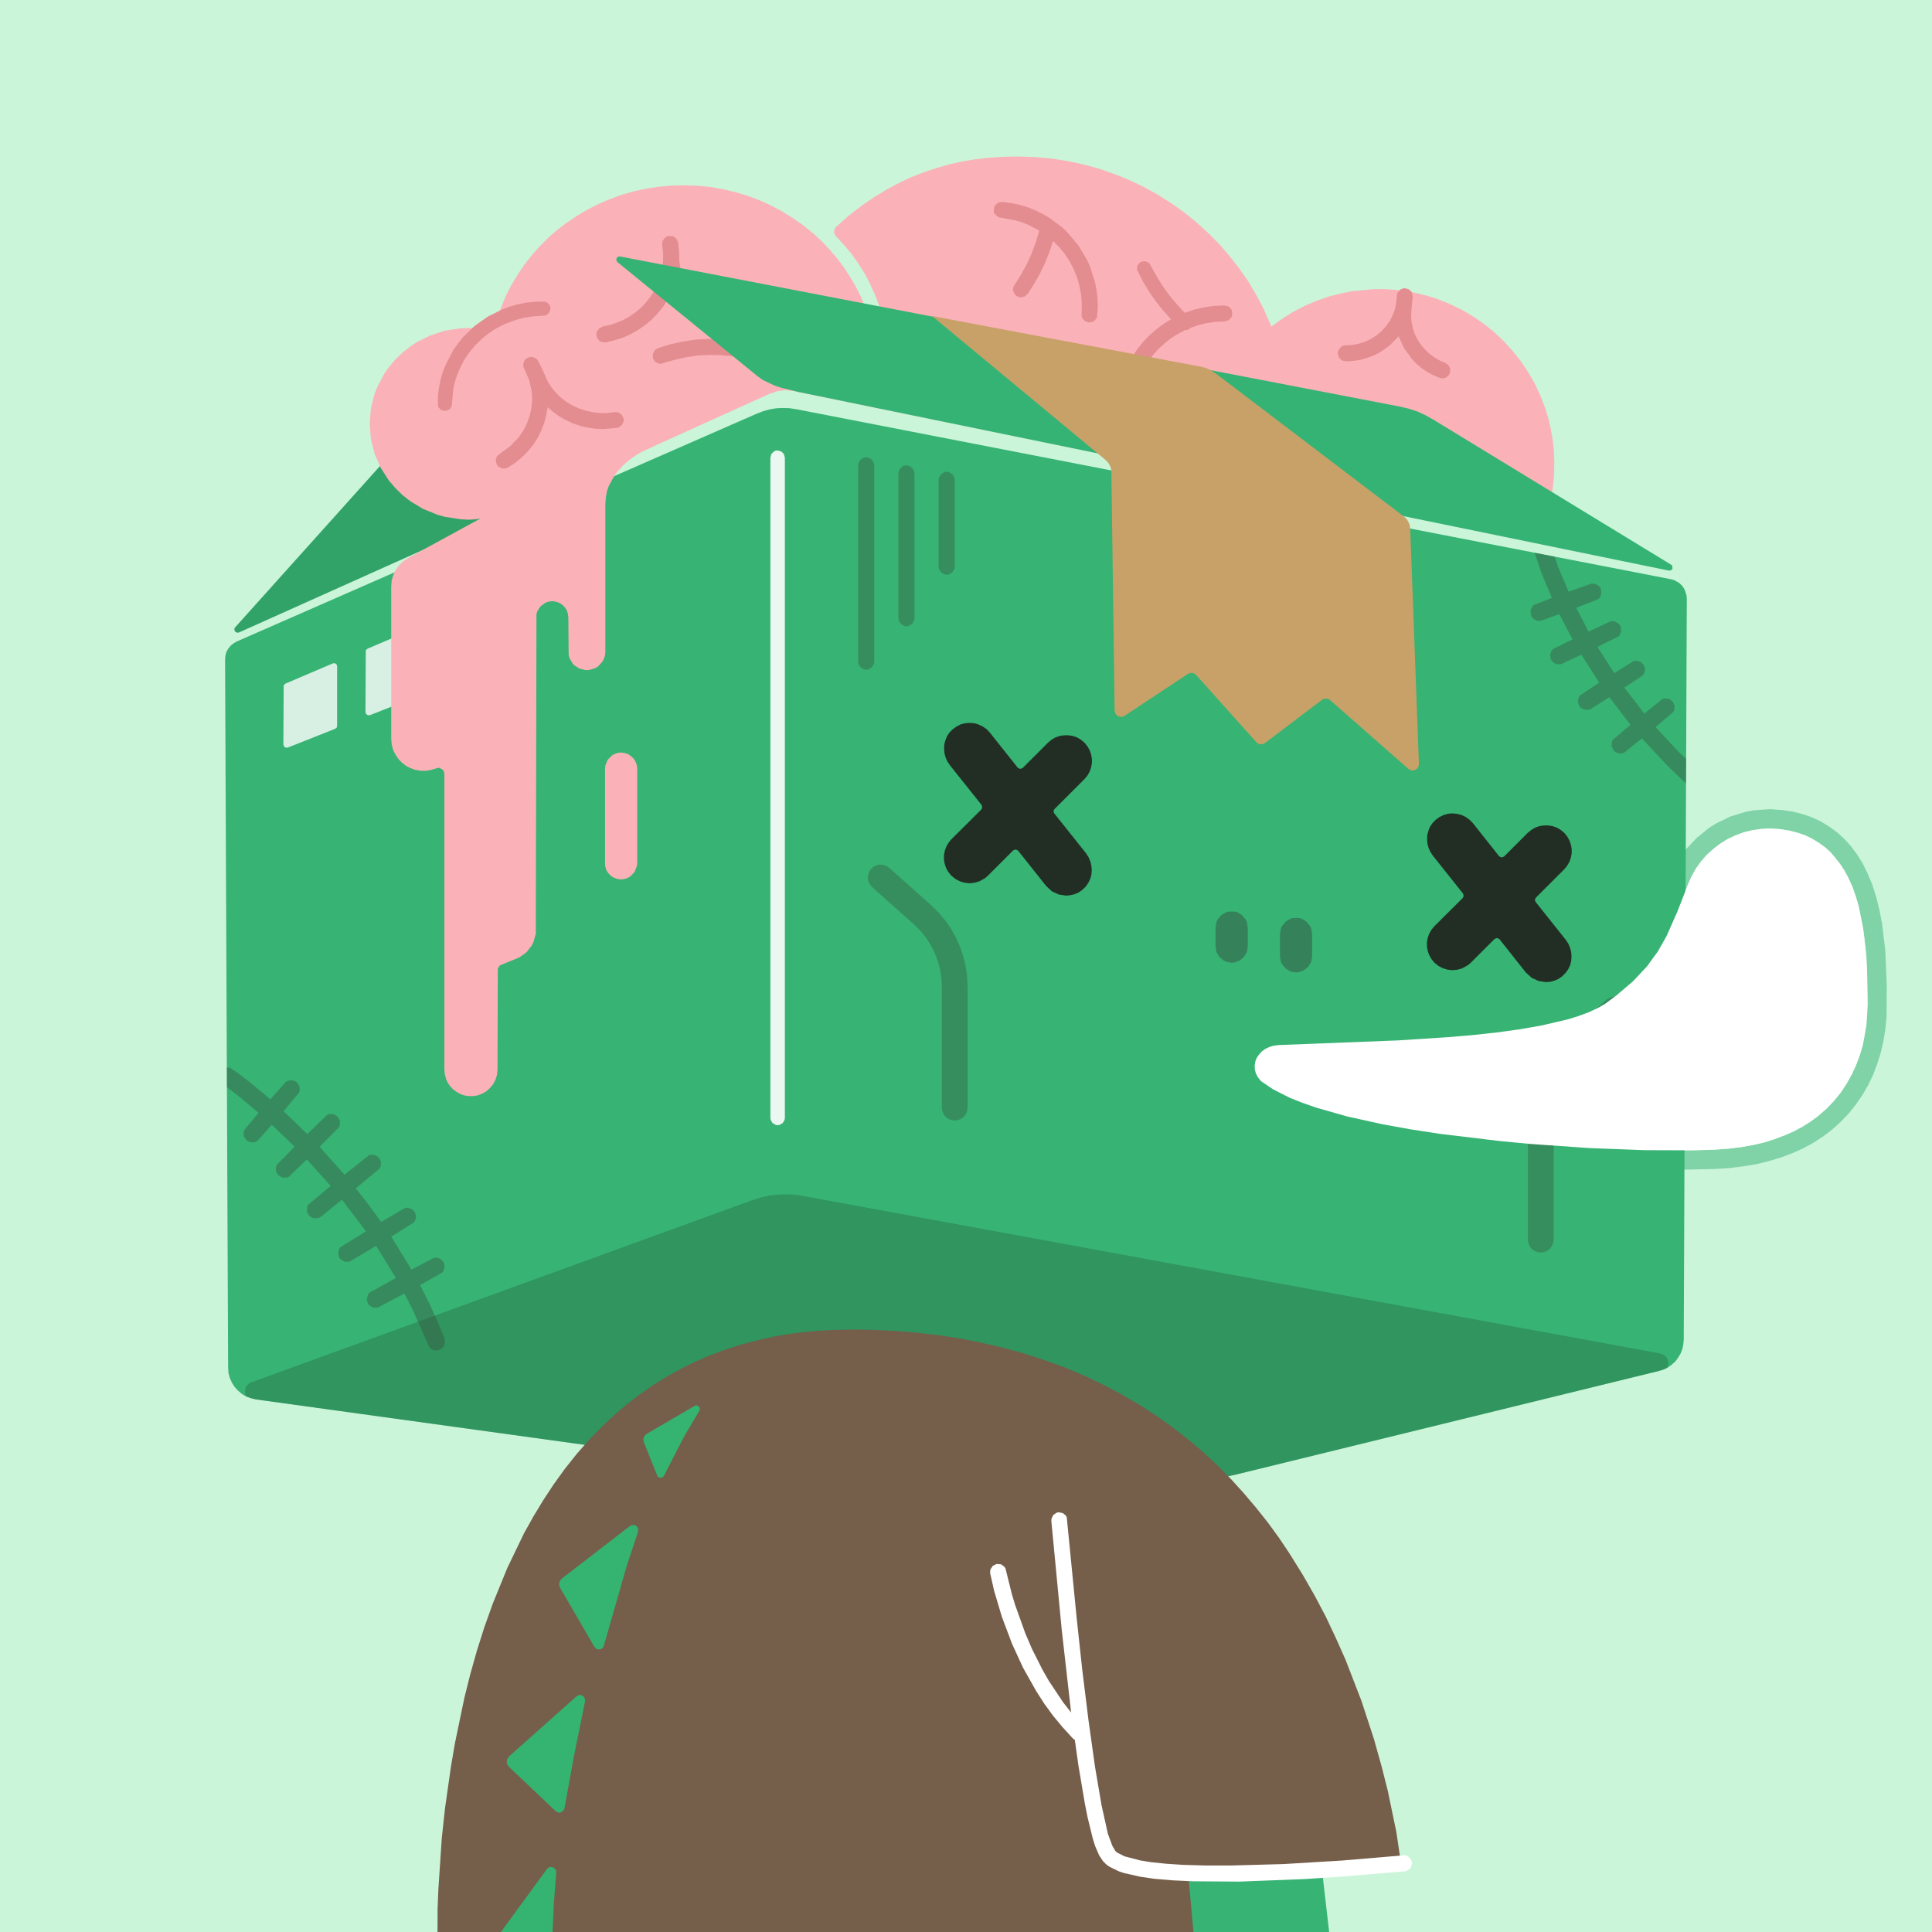 <!--version="1.0" standalone="no"--><!DOCTYPE html PUBLIC "-//W3C//DTD SVG 1.1//EN" "http://www.w3.org/Graphics/SVG/1.1/DTD/svg11.dtd"><svg height="1200" node-id="1" sillyvg="true" template-height="1200" template-width="1200" version="1.1" viewBox="0 0 1200 1200" width="1200" xmlns="http://www.w3.org/2000/svg" preserveAspectRatio="xMidYMid meet" zoomAndPan="magnify" contentScriptType="application/ecmascript" contentStyleType="text/css"><defs node-id="60"><clipPath id="SVGID_2_" node-id="8"><path d="M0 0h1200v1200H0z" fill="#000000" fill-rule="nonzero" node-id="63" stroke="none" target-height="1200" target-width="1200" target-x="0" target-y="0"/></clipPath><clipPath id="SVGID_4_" node-id="26"><path d="m768 915.8 262.5-64.3 2.9-.9 2.7-1.3 2.3-1.7 2.2-2 1.7-2.3 1.5-2.5 1.1-2.7.6-2.9.3-3 1.9-460.6-.2-1.9-1.1-3.4-1.4-2.3-2-1.9-3.2-1.8-1.8-.5-543.8-105.7-4.1-.6-4.1-.1-4 .2-4.1.7-3.9 1.1-3.9 1.5-323.2 141.6-2 1.2-1.8 1.5-1.4 1.8-1.1 2-.6 2.2-.2 2.4 1.9 439.8.2 3.3.8 3.1 1.3 2.9 1.6 2.6 2.1 2.3 2.4 2.1 2.6 1.6 3 1.1 3.2.8 209.2 28.9 361.7 26 38.2-8.3z" fill="#000000" fill-rule="nonzero" node-id="67" stroke="none" target-height="670.7" target-width="907.9" target-x="139.8" target-y="253.4"/></clipPath></defs><path d="M0 0h1200v1200H0z" fill="#cbf5d9" fill-rule="nonzero" node-id="71" target-height="1200" target-width="1200" target-x="0" target-y="0"/><g node-id="212"><g node-id="213"><g clip-path="url(#SVGID_2_)" group-id="1,2" id="head_5_" node-id="10"><path d="m148.3 392.9-1 .1-1.4-.8-.4-1.6.5-.9 112.6-125.4 2.9-2.3 3.5-1 3.7.3 102.6 27.9 1.3 1 .1 1.6-.4.6-224 100.5z" fill="#31a369" fill-rule="nonzero" group-id="1,2" node-id="76" stroke="none" target-height="132" target-width="227.2" target-x="145.5" target-y="261"/><path d="m953.5 336.8 2.7-4.7 2.9-7.1 2.3-7.4 1.9-7.6 1.3-7.7.7-7.9.1-8.2-.3-6.9-.8-6.8-1.2-6.6-1.5-6.5-2-6.3-3-7.8-3.5-7.4-4.1-7-4.6-6.8-5.1-6.4-5.4-5.9-5.9-5.6-6.4-5.1-6.7-4.6-7-4.1-7.4-3.6-7.7-3.1-6.3-2-6.5-1.6-6.6-1.3-6.8-.8-6.9-.4H853l-12.8 1.2-6.1 1.2-8.2 2-7.8 2.7-7.6 3.2-7.3 3.8-6.9 4.3-6.6 4.8-4.9-11.1-4.6-8.7-5-8.4-5.6-8-6-7.7-6.4-7.4-6.9-6.9-7.3-6.6-7.6-6.2-8-5.6-8.3-5.3-8.7-4.8-9-4.3-9.2-3.7-9.5-3.3-9.9-2.7-9.9-2.1-10.2-1.6-10.4-.9-10.7-.3-9.1.2-8.8.6-8.5 1-8.2 1.4-7.9 1.8-7.9 2.3-7.7 2.6-7.5 2.9-7.2 3.4-7 3.7-8.5 5.1-8.3 5.7-8 6.2-7.7 6.8-.9 1.4-.4 1.5.3 1.5.9 1.4 5 5.4 4.7 5.6 4.2 5.9 3.9 6.2 3.4 6.5 3 6.6 2.6 6.9 2.1 7.1 1.7 7.1 1.2 7.4.8 7.4.1 9.8-6.9-.5-.6-8.5-1-7.4-1.5-7.1-1.9-7-2.4-6.8-2.7-6.6-3.2-6.4-3.6-6.2-3.9-6-4.3-5.7-4.6-5.4-4.9-5.2-5.7-5.2-6-4.8-6.3-4.4-6.6-4.1-6.9-3.7-7.1-3.2-7.4-2.8-7.7-2.3-7.7-1.8-8-1.4-8.2-.8-8.5-.2-8.1.2-8 .8-7.7 1.2-7.6 1.7-7.5 2.2-7.2 2.7-6.9 3-6.7 3.4-6.5 3.9-6.2 4.2-5.9 4.5-5.6 4.9-5.3 5.3-4.9 5.5-4.5 5.8-4.2 6.2-3.8 6.3-3.4 6.6-2.9 6.9-2.5 7-2.3 8.2-4-.9-7.8-.9-8.8.1-9.7 1.5-9.2 3-8.4 4.2-3.9 2.6-4.9 3.9-4.4 4.2-4 4.8-2.7 3.8-4.3 8.1-1.8 4.4-2.3 9.1-.8 9.7.8 9.7 2.3 9.1 3.8 8.6 5 7.8 4 4.7 4.4 4.3 4.9 3.9 8 4.8 8.9 3.6 4.6 1.3 9.7 1.5 5.1.3 4.5-.3 8.9-1.4 6.4-1.8 6.1-2.1 11.1-4.7 149-67.5 5.6-2 5-.7 5.9.7 459.9 93.8z" fill="#fab2b8" fill-rule="nonzero" group-id="1,2" node-id="78" stroke="none" target-height="239.6" target-width="735.8" target-x="229.6" target-y="97.2"/><path d="m276.3 255.3-2.3-.6-1.6-1.6-.4-1v-6.5l.7-5.1 1-5 1.4-4.8 1.9-4.6 4.6-8.8 2.9-4 3.1-3.9 7.1-6.9 8.2-5.8 9-4.5 4.8-1.8 4.9-1.4 5.1-1 5.3-.6 6.7-.1 1.9 1.2 1.2 1.9.1 1.3-.6 2.2-1.6 1.7-1 .4-7.5.5-5.9.9-5.8 1.6-5.5 2.1-5.1 2.5-4.9 3.1-4.5 3.6-4.1 3.9-3.7 4.4-3.2 4.7-2.6 5-2.2 5.3-1.3 4.1-.9 4.2-.9 10.1-.4 1.1-1.6 1.6-2.3.6z" fill="#e38d91" fill-rule="nonzero" group-id="1,2,4" node-id="82" stroke="none" target-height="68" target-width="69.9" target-x="272" target-y="187.3"/><path d="m760.4 189.7-6.4.3-6.2.9-6.1 1.4-5.8 2-5-5.4-4.7-5.6-4.2-5.9-3.8-6.2-4.2-7.5-.8-.8-2.2-.7-2.3.4-1 .7-1.3 1.9-.2 2.3 3.8 7.6 3.8 6.2 4.1 5.9 4.6 5.7 4.8 5.4-4.8 3-4.5 3.4-4.1 3.6-3.9 4.1-3.5 4.3-3.1 4.7-2.6 4.8-2.3 5.2-1.8 5.3-1.3 5.5-.8 5.7-.3 5.9.2 1.4 1.3 2.2 2.1 1.2 1.4.2 2.5-.6 1.8-1.8.7-2.6.3-5.3.8-5.1 1.2-5 1.7-4.7 2.2-4.6 2.6-4.3 2.9-4.1 3.4-3.8 3.7-3.4 3.9-3.2 4.3-2.7 4.6-2.5 1.5-.1 1.1-.5 1.1-.9 4.9-1.7 5.1-1.2 5.3-.8 5.6-.2 2.5-.7 1.8-1.8.5-1.2v-2.7l-.5-1.2-1.8-1.8-2.6-.6z" fill="#e38d91" fill-rule="nonzero" group-id="1,2,4" node-id="84" stroke="none" target-height="96.6" target-width="71" target-x="694.3" target-y="162.2"/><path d="m459.4 202.8-5.1-1.2-4.8-1.6-4.5-2.2-4.2-2.6-3.8-3-3.5-3.4-3.1-3.7-2.6-4-2.2-4.3-1.7-4.6-1.2-4.7-.8-5.8-.1-5.6-.6-5.5-1.1-2.4-2.1-1.5-2.6-.2-1.3.4-1.1.7-1.5 2.1-.2 2.6.5 4.3.1 4.2-.3 4.2-.7 4.2-1.2 4.1-1.6 3.9-2 3.8-2.4 3.7-2.8 3.5-3 3.1-3.3 2.8-3.6 2.5-3.9 2.1-4 1.7-4.2 1.4-4.4 1-2.3 1.1-1.5 2.1-.3 1.2.1 1.4.6 1.7 1.1 1.3 1.5.8 2.6.3 5.3-1.3 5.1-1.6 4.9-2.2 4.7-2.6 4.3-3 4.1-3.4 3.7-3.8 3.4-4.2 2.8-4.3 2.3-4.4 2.8 5.1 3.2 4.8 3.8 4.4 4.2 3.9 4.6 3.6 5 3 8.2 3.6 4.4 1.4 4.5 1 2.6-.3 1.5-.8 1.1-1.3.6-1.7.1-1.4-.3-1.2-1.5-2.1-2.3-1.1z" fill="#e38d91" fill-rule="nonzero" group-id="1,2,4" node-id="86" stroke="none" target-height="66.2" target-width="93.1" target-x="370.4" target-y="146.5"/><path d="m387.4 260-1.2-2.4-2-1.4-1.3-.3-6 .6h-4.5l-4.4-.5-4.4-1-4.2-1.4-3.9-1.8-3.8-2.3-3.4-2.6-3.1-3.1-2.8-3.4-2.3-3.7-3.8-8.5-2.1-4.1-.8-1.1-2.2-1.2h-2.5l-2.4 1.3-.7 1-.7 2.5.2 1.2 3.6 8.4 1.6 7.3.2 4.9-.4 4.9-1.1 4.9-1.7 4.7-2.2 4.4-2.9 4.3-5.3 5.5-7.6 5.6-.8 1-.6 2.4.7 2.6.8 1 2.2 1.3h2.5l1.3-.5 4.6-3 4.1-3.4 3.7-3.7 3.3-4 2.8-4.3 2.3-4.6 1.8-4.7 1.3-4.9.9-4.9 3.5 3 3.8 2.7 4.1 2.3 4.3 2 4.4 1.5 4.6 1.1 4.7.7 4.9.2 8.8-.7 1.3-.5 1.9-1.6.9-2.3V260z" fill="#e38d91" fill-rule="nonzero" group-id="1,2,4" node-id="88" stroke="none" target-height="69.2" target-width="79.5" target-x="307.9" target-y="221.8"/><path d="m897.6 225.3-3.6-1.5-3.3-2-3-2.2-2.7-2.6-2.4-2.8-2-3.1-1.7-3.3-1.2-3.4-.8-3.6-.4-3.6.1-3.7.9-9.5-.6-2.5-1.8-1.8-2.6-.7-1.3.2-1.2.5-1.8 1.8-.5 1.1-.5 5.6-.8 3.9-1.4 3.7-1.8 3.6-2.3 3.2-2.6 2.9-3.1 2.6-3.3 2.2-3.7 1.8-3.9 1.3-4.1.8-5.7.4-1.1.5-1.8 1.8-.5 1.2-.2 1.4.7 2.5 1.8 1.8 2.5.7 4.4-.3 4.2-.6 4.1-1.1 3.9-1.4 3.8-1.8 3.4-2.2 3.3-2.4 5.7-5.8 3.4 7.4 4.8 6.6 2.8 3 3.2 2.7 3.5 2.4 3.7 2 4.1 1.7 1.7.3 1.5-.2 1.3-.7 1.1-1 .8-1.4.2-2.6-1.1-2.3-2.1-1.5z" fill="#e38d91" fill-rule="nonzero" group-id="1,2,4" node-id="90" stroke="none" target-height="56" target-width="69.9" target-x="830.9" target-y="179"/><path d="m622.6 125.4-2.6.4-1.9 1.7-.6 1.1-.3 2.7.4 1.2 1.7 1.9 1.1.6 9.8 1.8 4.1 1.1 3.9 1.5 7.3 3.8-2.1 7.1-2.6 7-3 6.7-3.6 6.5-4.8 7.6-.2 2.5 1.1 2.3 1 .9 1.4.7 1.5.2 2.2-.5 1.9-1.6 4-6.2 3.6-6.4 3.2-6.6 2.7-6.8 2.3-6.9 3.9 3.9 3.4 4.2 3 4.6 2.5 4.9 2.1 5.1 1.5 5.4 1 5.5.4 5.7-.1 7.3.3 1.2 1.7 1.9 2.4.9 2.9-.5 1.7-1.7.6-1 .5-6.7-.2-5.2-.6-5.1-1-5-3.1-9.7-2.1-4.5-5.2-8.6-6.4-7.6-3.6-3.5-8-6-4.4-2.5-4.6-2.2-4.7-1.9-4.9-1.4-5.2-1.1-5.3-.7z" fill="#e38d91" fill-rule="nonzero" group-id="1,2,4" node-id="92" stroke="none" target-height="74.9" target-width="64.7" target-x="617.2" target-y="125.4"/><path d="m410.3 226-1.5-.2-1.3-.7-1.1-1-.8-1.4-.2-2.6 1.1-2.3.9-.8 1.2-.7 7.5-2.4 7.6-1.7 7.7-1.2 8-.5 7.9.1 8.1.6 8.3 1.4 8.5 1.9 2.3 1.3 1.3 2.2.1 1.3-.7 2.6-1.8 1.8-2.4.6-9.1-1.9-7.6-1.2-7.3-.6-7.2-.1-7.2.4-7 1.1-6.9 1.6-8.4 2.4z" fill="#e38d91" fill-rule="nonzero" group-id="1,2,4" node-id="94" stroke="none" target-height="15.5" target-width="70.5" target-x="405.4" target-y="210.5"/><path d="m1036.5 354.4 1-.1.8-.4.5-.7-.1-1.8-.8-.7-147.7-90.1-4.8-2.7-5-2.3-5.2-1.7-5.4-1.3-484.7-93.3h-1l-1.2 1.1v1.7l.6.7 87.3 71.1 3 2.1 6.9 3.3 4.4 1.5 10.6 2.6 540.8 111z" fill="#35b374" fill-rule="nonzero" group-id="1,2" node-id="97" stroke="none" target-height="195.1" target-width="655.9" target-x="382.9" target-y="159.3"/><path d="m1099.3 514.6 6.3.4 5.7.9 5.1 1.3 4.7 1.6 4.5 2.2 4.1 2.5 3.8 2.7 3.4 3.1 3.1 3.5 5.4 7.6 2.3 4.2 2.7 5.8 2.2 6.2 1.9 6.5 2.7 13.4 1 6.9 1 10.4.5 10.2.3 19.5-.2 6.4-1.5 12.8-1.3 6.4-1.8 6.2-2.3 6.1-2.7 5.9-3.2 5.7-3.6 5.5-4.2 5.2-4.7 4.9-5.4 4.7-4.5 3.3-4.9 3.1-5.4 2.9-5.9 2.6-6.4 2.4-6.3 2-6.9 1.6-7.4 1.3-8.1 1-8.8.6-24.2.5-32.4-.6-36.2-1.9-18.8-1.4-38.3-3.8-18.7-2.4-18.5-2.8-17.4-3.2-11.5-2.3-20.5-5.1-9.9-2.9-8.7-3-7.7-3.1-10.7-5.3-7.8-5.3-2-2.5-1.2-2.4-.6-2.5-.1-2.4.4-2.4.9-2.3 1.4-2 1.7-1.9 2.2-1.6 2.5-1.2 2.7-.8 3.2-.4 74.3-2.9 30.7-2 15.4-1.3 14.8-1.6 14.5-2 13.2-2.3 16.4-3.8 6.8-2.1 6.7-2.5 5.5-2.6 4.5-2.7 12.3-9.4 9.5-9.1 7.6-9.1 6.1-9.5 6-12.2 9.9-24.9 2.3-5 2.7-4.8 3.1-4.3 3.6-4.1 4-3.6 4.3-3.3 4.5-2.8 4.9-2.3 5.1-1.9 5.2-1.3 5.5-.8 5.6-.3m.2-12-10.2.7-4.9.9-9.5 2.9-8.9 4.3-4.3 2.7-7.8 6.3-6.8 7.2-5.5 8.2-4.3 9-8.1 20.8-2.9 6.6-3.2 6.3-3.6 6-4.1 5.9-6.6 7.6-8.2 7.6-10.4 7.9-3 1.9-4.9 2.2-5.7 2.2-8.1 2.4-9.1 2.1-12.2 2.3-13.3 2-17 2-25.6 2.2-25.7 1.5-71.9 2.8-3.7.4-3.5.8-3.3 1.2-3.1 1.6-2.9 1.9-2.6 2.3-2.2 2.5-1.9 2.8-1.5 3.1-1.1 3.4-.5 3.4-.1 3.3.5 3.4.9 3.3 1.4 3.2 1.9 3 3.6 4.1 4.5 3.3 5.4 3.4 6.6 3.3 7.7 3.5 9.1 3.4 10.5 3.4 11.5 3.2 13.1 3.2 14.8 3 16.7 3 18.7 2.9 35.6 4.2 37.4 3.3L986 725l36.9 1.4 17.5.2 24.6-.5 9.3-.6 8.8-1.1 8.2-1.4 7.7-1.9 7.3-2.2 6.9-2.6 6.9-3.1 6.4-3.5 6-3.9 5.6-4.3 5.2-4.7 4.9-5.1 4.4-5.5 4-5.8 3.6-6.1 3.1-6.4 2.6-6.9 2.2-6.9 1.7-7.2 1.2-7.4.8-7.9.1-20.1-.9-21-2-16.8-1.6-8.3-2-8.1-2.5-7.9-2.9-6.9-3.1-6.3-3.5-5.6-3.8-5.1-4.1-4.5-4.4-4-4.9-3.6-5.1-3.1-5.5-2.6-5.8-2-6.3-1.6-6.7-1-7.3-.5z" fill="#37b374" fill-opacity="0.5" fill-rule="nonzero" group-id="1,2,5" node-id="101" stroke="none" target-height="224" target-width="404.6" target-x="767.3" target-y="502.6"/><g clip-path="url(#SVGID_4_)" group-id="1,2,6,10" node-id="106"><path d="m768 915.8 262.5-64.3 2.9-.9 2.7-1.3 2.3-1.7 2.2-2 1.7-2.3 1.5-2.5 1.1-2.7.6-2.9.3-3 1.9-460.6-.2-1.9-1.1-3.4-1.4-2.3-2-1.9-3.2-1.8-1.8-.5-543.8-105.7-4.1-.6-4.1-.1-4 .2-4.1.7-3.9 1.1-3.9 1.5-323.2 141.6-2 1.2-1.8 1.5-1.4 1.8-1.1 2-.6 2.2-.2 2.4 1.9 439.8.2 3.3.8 3.1 1.3 2.9 1.6 2.6 2.1 2.3 2.4 2.1 2.6 1.6 3 1.1 3.2.8 209.2 28.9 361.7 26 38.2-8.3z" fill="#37b374" fill-rule="nonzero" group-id="1,2,6,10" node-id="108" stroke="none" target-height="670.7" target-width="907.9" target-x="139.8" target-y="253.4"/></g><g clip-path="url(#SVGID_4_)" group-id="1,2,6,11" node-id="111"><path d="m381.9 901.8-224.6-31.7-2.7-1-.9-.8-1.1-1.6-.4-1.9.1-1.9.6-1.8 1.8-1.8 1.4-.7 311.3-113.2 5-1.6 5.2-1.2 5.2-.6 5.3-.2 5.3.2 5.2.8 532.7 97.9 2.6 1.2.9.9 1 1.6.4 1.9-.2 1.9-.8 1.8-1.9 1.8-1.4.6-29.2 8.6-265.9 65.3-354.9-24.5z" fill="#1f4d31" fill-opacity="0.3" fill-rule="nonzero" group-id="1,2,6,11" node-id="113" stroke="none" target-height="184.5" target-width="884" target-x="152.2" target-y="741.8"/></g><g clip-path="url(#SVGID_4_)" group-id="1,2,6,12" node-id="116"><path d="m593 696-2.1-.3-1.9-.8-1.7-1.2-1.2-1.7-.8-1.9-.3-2.1v-75.1l-.2-4.9-.7-4.8-1.2-4.8-1.5-4.5-2-4.4-2.4-4.3-2.7-3.9-3.2-3.8-3.5-3.4-25.9-23.1-1.4-1.7-.9-1.8-.4-2 .2-2.1.6-1.9 1.2-1.8 1.7-1.4 1.8-.9 2-.4 2.1.2 1.9.6 1.8 1.2 25.9 23.1 4.7 4.6 4.1 4.8 3.6 5.2 3.1 5.5 2.6 5.8 2 6 1.5 6.2.9 6.2.3 6.5V688l-.3 2.1-.8 1.9-1.2 1.7-1.7 1.2-1.9.8-2.1.3z" fill="#374f3a" fill-opacity="0.36" fill-rule="nonzero" group-id="1,2,6,12" node-id="118" stroke="none" target-height="159" target-width="62" target-x="539" target-y="537"/></g><g clip-path="url(#SVGID_4_)" group-id="1,2,6,13" node-id="121"><path d="m957 778-2.1-.3-1.9-.8-1.7-1.2-1.2-1.7-.8-1.9-.3-2.1v-75.1l.3-6.4.9-6.3 1.5-6.2 2-6 2.6-5.8 3.1-5.5 3.6-5.2 4.1-4.8 4.7-4.6 25.9-23.1 1.8-1.2 1.9-.6 2.1-.2 2 .4 1.8.9 1.7 1.4 1.2 1.8.6 1.9.2 2.1-.4 2-.9 1.8-1.4 1.7-25.9 23.1-3.5 3.4-3.2 3.8-2.7 3.9-2.4 4.3-2 4.4-1.6 4.6-1.1 4.7-.7 4.8-.2 4.9V770l-.3 2.1-.8 1.9-1.2 1.7-1.7 1.2-1.9.8-2.1.3z" fill="#374f3a" fill-opacity="0.36" fill-rule="nonzero" group-id="1,2,6,13" node-id="123" stroke="none" target-height="159" target-width="62" target-x="949" target-y="619"/></g><g clip-path="url(#SVGID_4_)" group-id="1,2,6,14" node-id="126"><path d="m805 604-3.5-.6-2.9-1.8-2.2-2.6-.8-1.5-.6-3.5v-14l.6-3.5.8-1.5 2.2-2.6 2.9-1.8 1.7-.4h3.6l1.7.4 2.9 1.8 2.2 2.6.8 1.5.6 3.5v14l-.6 3.5-1.8 2.9-2.6 2.2-3.2 1.2-1.8.2z" fill="#332f2e" fill-opacity="0.36" fill-rule="nonzero" group-id="1,2,6,14" node-id="128" stroke="none" target-height="33.8" target-width="20" target-x="795" target-y="570.2"/></g><g clip-path="url(#SVGID_4_)" group-id="1,2,6,15" node-id="131"><path d="m765 598-3.5-.6-1.5-.8-2.6-2.2-1.8-2.9-.6-3.5v-12l.6-3.5.8-1.5 2.2-2.6 2.9-1.8 1.7-.4h3.6l1.7.4 2.9 1.8 2.2 2.6.8 1.5.6 3.5v12l-.6 3.5-1.8 2.9-2.6 2.2-3.2 1.2-1.8.2z" fill="#332f2e" fill-opacity="0.36" fill-rule="nonzero" group-id="1,2,6,15" node-id="133" stroke="none" target-height="31.8" target-width="20" target-x="755" target-y="566.2"/></g><g clip-path="url(#SVGID_4_)" group-id="1,2,6,16" node-id="136"><path d="m1059.6 483-16.8-15.8-14.5-15.6 10.9-9.3.7-1.2.2-2.8-1.2-2.6-2.3-1.7-2.8-.2-1.3.4-11.2 9-12.4-16.1 11.5-7.6.8-1.2.6-2.7-.9-2.7-2.1-2-2.8-.6-1.3.3-12.1 7.5-10.4-16.3 12.9-6.4 1-1.1.9-2.6-.5-2.8-.9-1.3-2.3-1.5-2.7-.3-13.9 6.5-7.7-14.8 13.4-5.2 1.1-.9 1.1-2.6-.2-2.8-.7-1.4-2.2-1.7-2.7-.5-14.5 5.1-6.5-15.3-5.4-15.5-.9-1.1-2.4-1.3h-2.9l-2.5 1.4-1.4 2.4.1 2.9 4.9 14.6 6.6 15.8-11.1 4.3-1 1-1.2 2.5.3 2.9.8 1.5 1.2 1.1 1.5.7 1.6.3 1.9-.4 10.6-3.9 8.2 15.7-12 6-1 1-.9 2.7.5 2.8.9 1.3 1.2 1 1.4.6 2.7.1 12.7-6 11.1 17.4-11.9 7.9-.8 1.1-.6 2.7.9 2.8.9 1.1 2.4 1.2h2.8l1.5-.7 11.1-7.1 13.1 17.2-10.8 9.2-.7 1.3-.2 2.7 1.2 2.7.9.8 2.1 1h2.4l1.2-.4 11-8.9 15.3 16.4 8.3 8.1 10.1 9 1.2.4h2.4l2.1-.9.9-.8.9-1.3.5-2.7-.9-2.6-1-1.2z" fill="#374f3a" fill-opacity="0.4" fill-rule="nonzero" group-id="1,2,6,16" node-id="138" stroke="none" target-height="158.2" target-width="110.9" target-x="950.6" target-y="334.3"/></g><g clip-path="url(#SVGID_4_)" group-id="1,2,6,17" node-id="141"><path d="m276.1 831.4-4.8-11.6-5-11-5.4-10.6 13.7-7.7.8-1 .8-2.7-.6-2.8-2-2.1-2.7-.8-1.3.1-14 7.4-12.6-20.5 14-8.8.8-1.1.7-2.7-.8-2.7-2.1-2-2.7-.7-1.4.2-14.7 8.7-8-10.9-7.8-10 14.8-12.3.6-1.3.3-2.7-1.2-2.7-2.3-1.6-2.8-.3-1.3.4-15.1 12-15.5-17.3 12.1-12.2.5-1.3V696l-1.4-2.5-2.5-1.5h-2.8l-1.3.5-12.2 11.9-14.8-14.2 9.6-11.5.5-1.3-.2-2.8-1.6-2.4-1.3-.8-2.7-.5-2.7.9-9.8 11-12.2-10.2-8.2-6.3-4.7-3.1-2.8-.3-2.5 1.2-1 1.1-.7 1.4-.2 2.7 1.2 2.5 1.1 1.1 10.9 8.4 11.8 9.9-8.8 10.6-.5 1.3.2 2.8 1.7 2.4 1.1.7 2.5.6 2.2-.5 1-.6 8.8-9.9 14.2 13.6-11 11.2-.6 1.3v2.8l1.5 2.5 2.5 1.4h2.8l1.2-.5 11.2-10.8 14.8 16.5-13.9 11.6-.6 1.2-.3 2.8 1.2 2.6.9.9 2.1 1 3-.1 1.7-1 12.9-10.5 14.9 19.7-15.8 9.8-.8 1.1-.7 2.8.8 2.7.9 1.2 2.4 1.3h2.9l16.6-9.9 12.3 20-16.5 9.1-.8 1.1-.8 2.7.6 2.8.9 1.2 2.5 1.5h2.8l16.6-8.8 5.2 10.3 10.3 23.1 1.2 1.1 1.5.7 1.6.3 2-.4 1.3-.8 1-.9 1.1-2.6-.3-2.8z" fill="#374f3a" fill-opacity="0.4" fill-rule="nonzero" group-id="1,2,6,17" node-id="143" stroke="none" target-height="176" target-width="140.8" target-x="135.6" target-y="662.9"/></g><g clip-path="url(#SVGID_4_)" group-id="1,2,6,18" node-id="146"><path d="m654.8 505.2-.5-1.3.6-1.3 18.7-18.7 1.8-2.2 1.4-2.4.9-2.6.5-2.7v-2.7l-.5-2.8-.9-2.5-1.4-2.5-1.8-2.2-2.3-1.9-2.4-1.4-2.6-.9-2.7-.4h-2.7l-2.7.4-2.6.9-2.4 1.4-2.3 1.9-15.7 15.7-1.5.6-1.5-.7-17.4-21.9-2.1-2.2-2.4-1.6-2.5-1.2-2.7-.8-2.8-.2-2.8.2-2.8.7-2.5 1.3-2.5 1.8-2 2-1.5 2.3-1 2.5-.7 2.6-.1 2.7.2 2.7.7 2.6 1.1 2.5 1.6 2.4 19.7 24.7.4 1.4-.5 1.3-18.7 18.6-1.8 2.2-1.4 2.5-.9 2.5-.5 2.8v2.7l.5 2.7.9 2.6 1.4 2.4 1.8 2.2 2.6 2.1 2.7 1.4 3 .9 3 .3 3.1-.3 3-.9 3.6-2 1.7-1.5 15.7-15.7 1.5-.6 1.5.7 17.4 21.9 3.6 3.4 4.3 2 4.6.7 2.7-.3 2.6-.6 2.5-1.1 2.3-1.6 2.1-2.1 1.6-2.3 1.2-2.5.7-2.6.2-2.7-.2-2.8-.7-2.7-1.1-2.6-1.6-2.5-19.7-24.7z" fill="#222e24" fill-rule="nonzero" group-id="1,2,6,18" node-id="148" stroke="none" target-height="107.3" target-width="91.9" target-x="586.3" target-y="449"/></g><g clip-path="url(#SVGID_4_)" group-id="1,2,6,19" node-id="151"><path d="m953.8 560.2-.5-1.3.6-1.3 17.7-17.7 1.8-2.2 1.4-2.4.9-2.6.5-2.7v-2.7l-.5-2.8-.9-2.5-1.4-2.5-1.8-2.2-2.3-1.9-2.4-1.4-2.6-.9-2.7-.4h-2.7l-2.7.4-2.6.9-2.4 1.4-2.3 1.9-14.7 14.7-1.5.6-1.5-.7-16.4-20.7-2.1-2.1-2.4-1.7-2.5-1.2-2.7-.7-2.8-.3-2.8.2-2.8.8-2.5 1.2-2.5 1.8-2 2.1-1.5 2.2-1 2.5-.7 2.6-.1 2.7.2 2.7.7 2.6 1.1 2.5 1.6 2.4 18.7 23.5.4 1.4-.5 1.3-17.7 17.6-1.8 2.2-1.4 2.4-.9 2.6-.5 2.7v2.7l.5 2.8.9 2.5 1.4 2.5 1.8 2.2 2.6 2.1 2.7 1.4 3 .9 3 .3 3.1-.3 3-.9 3.6-2 1.7-1.5 14.7-14.7 1.5-.6 1.5.7 16.4 20.7 3.6 3.3 4.3 2 4.6.7 2.7-.2 2.6-.7 2.5-1.1 2.3-1.6 2.1-2.1 1.6-2.2 1.2-2.5.7-2.7.2-2.7-.2-2.8-.7-2.7-1.1-2.6-1.6-2.4-18.7-23.5z" fill="#222e24" fill-rule="nonzero" group-id="1,2,6,19" node-id="153" stroke="none" target-height="104.8" target-width="89.9" target-x="886.3" target-y="505.2"/></g><g clip-path="url(#SVGID_4_)" group-id="1,2,6,20" node-id="156"><path d="m538 416-1.4-.2-2.1-1.3-1.3-2.1-.2-1.4V289l.2-1.4 1.3-2.1 2.1-1.3 1.4-.2 1.4.2 2.1 1.3 1.3 2.1.2 1.4v122l-.2 1.4-1.3 2.1-2.1 1.3-1.4.2z" fill="#374f3a" fill-opacity="0.36" fill-rule="nonzero" group-id="1,2,6,20" node-id="158" stroke="none" target-height="132" target-width="10" target-x="533" target-y="284"/></g><g clip-path="url(#SVGID_4_)" group-id="1,2,6,21" node-id="161"><path d="m563 389-1.4-.2-2.1-1.3-1.3-2.1-.2-1.4v-90l.7-2.5 1.8-1.8 1.1-.5 1.4-.2 2.5.7 1.8 1.8.7 2.5v90l-.2 1.4-1.3 2.1-2.1 1.3-1.4.2z" fill="#374f3a" fill-opacity="0.36" fill-rule="nonzero" group-id="1,2,6,21" node-id="163" stroke="none" target-height="100" target-width="10" target-x="558" target-y="289"/></g><g clip-path="url(#SVGID_4_)" group-id="1,2,6,22" node-id="166"><path d="m588 357-1.4-.2-2.1-1.3-1.3-2.1-.2-1.4v-54l.2-1.4 1.3-2.1 2.1-1.3 1.4-.2 1.4.2 2.1 1.3 1.3 2.1.2 1.4v54l-.2 1.4-1.3 2.1-2.1 1.3-1.4.2z" fill="#374f3a" fill-opacity="0.36" fill-rule="nonzero" group-id="1,2,6,22" node-id="168" stroke="none" target-height="64" target-width="10" target-x="583" target-y="293"/></g><path d="M279 382.6v39.1l.3 1 .6.7.9.3 1-.1 29.3-11.6 1.1-1.1.2-.8v-40l-.2-1-.7-.7-.9-.3-1 .1-29.3 12.5-.7.5-.6 1.4z" fill="#ffffff" fill-opacity="0.8" fill-rule="evenodd" group-id="1,2,7" node-id="174" stroke="none" target-height="55.6" target-width="33.4" target-x="279" target-y="368.1"/><path d="m229.8 444.2 29.3-11.6 1-.8.3-1.1v-38.5l-.2-1-.7-.7-.9-.3-1 .2-29.3 12.5-1.1 1-.2 38.4.3 1 .6.6.9.4 1-.1z" fill="#ffffff" fill-opacity="0.8" fill-rule="evenodd" group-id="1,2,7" node-id="176" stroke="none" target-height="54.1" target-width="33.4" target-x="227" target-y="390.2"/><path d="m178.8 464.3 29.3-11.6 1-.7.3-1.2v-36.9l-.2-1-.7-.7-.9-.3-1 .2-29.3 12.5-1.1 1-.2 36.8.3 1 .6.7.9.3 1-.1z" fill="#ffffff" fill-opacity="0.8" fill-rule="evenodd" group-id="1,2,7" node-id="178" stroke="none" target-height="52.5" target-width="33.4" target-x="176" target-y="411.9"/><path d="m578.9 196.3 107.9 89.5 1.5 1.6 1.1 1.8.7 2 .2 2.2 2 147.9.3 1.5.7 1.1 1.1.9 1.3.4h1.4l1.4-.6 39.3-26 1.4-.6h1.4l1.3.4 1.1.9 37.3 41.7 1.2.9 1.4.4 1.4-.1 1.4-.7 35.4-26.8 1.3-.7 1.3-.1 1.3.2 1.2.8 48.5 42.6 1.4.9 1.5.1 1.5-.4 1.2-.8.8-1.3.2-1.6-5.4-146.1-.3-2.1-.8-2-1.1-1.8-1.6-1.5-117.6-89.4-2.6-1.6-2.8-1.3-3-.8-167.2-31.5z" fill="#c7a168" fill-rule="nonzero" group-id="1,2" node-id="181" stroke="none" target-height="282.2" target-width="302.4" target-x="578.9" target-y="196.3"/><path d="m483 698.9-1.2-.2-2-1.2-1.1-1.9-.2-1.2V284.3l.6-2.3 1.6-1.6 1.1-.5 1.2-.1 2.3.6 1.6 1.6.6 2.3v410.1l-.2 1.2-1.1 1.9-2 1.2-1.2.2z" fill="#ffffff" fill-opacity="0.9" fill-rule="nonzero" group-id="1,2,8" node-id="185" stroke="none" target-height="419.1" target-width="9" target-x="478.5" target-y="279.8"/><path d="m389.5 545.5-2.3.6-2.1.1-2.1-.4-2-.8-1.7-1.1-1.4-1.5-1.2-1.8-.7-2.1-.2-2.3v-58.7l.2-2 1.4-3.5 2.6-2.7 1.7-1 2.2-.7 2.2-.2 2.2.4 2 .7 1.7 1.2 1.6 1.5 1.1 1.8.8 2.1.3 2.4v58.7l-.3 2-1.5 3.6-2.7 2.7-1.8 1z" fill="#fab2b8" fill-rule="nonzero" group-id="1,2" node-id="188" stroke="none" target-height="78.8" target-width="20" target-x="375.8" target-y="467.4"/><path d="m406 277-7.8 3.8-3.4 2.1-3.8 2.7-3.7 3.2-3.5 3.8-2.1 2.7-3.5 6.4-1.2 3.4-.7 3.8-.3 4.1v91.8l-.2 2.2-.6 2-1 1.9-2.8 3.1-1.9 1.1-3.9 1.1h-1.9l-3.7-.9-3.1-1.9-1.3-1.4-1.9-3.3-.5-1.9-.2-23.3-.3-2.4-.7-2.1-1.2-1.8-1.5-1.5-1.8-1.2-2-.7-2.1-.4-2.2.2-2.3.7-3.1 2.2-2.1 3.2-.5 1.8-.4 198.4-1.4 5.1-1.2 2.4-3.3 4.2-4.4 3.1-12 4.9-1.3 2-.2 62.8-.3 3.2-.9 2.9-1.4 2.8-2 2.4-2.3 2.1-2.8 1.6-2.8 1-2.7.4h-2.7l-2.7-.4-2.5-.9-2.3-1.3-2.2-1.6-1.8-1.9-1.5-2.2-1.1-2.5-.7-2.7-.3-2.9V480.6l-.2-1.2-.6-1.1-2-1.3-1.1-.1-4.7 1.4-3.3.5-3.2-.1-3.2-.6-3-1.1-2.8-1.5-2.5-2-2.1-2.3-1.8-2.7-1.4-2.9-.8-3.3-.3-3.5v-94.6l.3-3.7 1-3.4 1.5-3.1 2.1-2.9 2.5-2.4 3-2.1L315 313l91-36z" fill="#fab2b8" fill-rule="nonzero" group-id="1,2" node-id="190" stroke="none" target-height="403.8" target-width="163" target-x="243" target-y="277"/><path d="m783.2 671.5-2-2.5-1.2-2.4-.6-2.4-.1-2.5.4-2.4.9-2.3 1.4-2 1.7-1.9 2.2-1.6 2.5-1.2 2.7-.8 3.2-.4 74.3-2.9 30.7-2 15.4-1.3 14.8-1.6 14.5-2 13.2-2.3 16.4-3.8 6.8-2.1 6.7-2.5 5.5-2.6 4.5-2.6 6.6-4.9 10.6-9 8.7-9.3 6.7-9.2 5.4-9.5 6.8-15.4 6.6-16.9 2.3-5.1 2.7-4.8 3.1-4.3 3.6-4.1 4-3.6 4.3-3.3 4.5-2.8 4.9-2.3 5.1-1.9 5.2-1.3 5.5-.8 5.6-.3 6.3.4 5.7.9 5.1 1.3 4.7 1.6 4.5 2.2 4.1 2.5 3.8 2.7 3.4 3.1 5.9 7.1 2.6 4 2.3 4.2 2.7 5.8 2.2 6.2 1.9 6.5 2.7 13.4 2 17.3.5 10.2.3 19.5-.7 12.9-2.3 12.7-1.8 6.2-2.3 6.1-2.7 5.9-3.2 5.7-3.6 5.5-4.2 5.2-4.7 4.9-5.4 4.7-4.5 3.3-4.9 3.1-5.4 2.9-5.9 2.6-6.4 2.4-6.3 2-6.9 1.6-7.4 1.3-8.1 1-8.8.6-12.5.4-30.2-.1-34.5-1.3-37.1-2.6-18.9-1.8-37.3-4.5-18.2-2.8-17.1-3.1-21.8-4.8-19.3-5.5-8.6-3-7.6-3-10.5-5.3-7.7-5.2z" fill="#ffffff" fill-rule="evenodd" group-id="1,2" node-id="192" stroke="none" target-height="199.9" target-width="380.7" target-x="779.3" target-y="514.6"/></g></g><g clip-path="url(#SVGID_2_)" group-id="1,3" id="body_5_" node-id="50"><path d="m736.7 1159.9 5 50h85l-6-52z" fill="#37b374" fill-rule="nonzero" group-id="1,3" node-id="196" stroke="none" target-height="52" target-width="90" target-x="736.7" target-y="1157.9"/><path d="m737.7 1160.9 4.5 49H271.7l.1-24.5.5-12.2 2.1-31.5 2-18.5 3.7-26 2.4-14.1 5.9-28.4 3.7-14.8 4.1-14.6 4.7-14.8 5.3-14.8 8.9-21.8 10.3-21.4 5.8-10.4 6.1-10.1 6.5-9.9 6.9-9.6 7.4-9.3 7.8-8.9 8.3-8.5 8.7-8.1 7.3-6.1 7.6-5.8 7.9-5.5 8.4-5.2 8.6-4.8 8.8-4.4 9.3-4 9.6-3.6 10.1-3.2 10.6-2.8 10.4-2.3 11-1.8 11.5-1.3 12.1-.8 12.6-.3 14.3.2 13.7.7 13.3 1.1 12.7 1.5 12.3 1.8 11.9 2.3 14.5 3.3 13.8 3.7 13.3 4.3 12.7 4.6 12.1 5.1 12 5.7 11.5 6.1 11 6.4 10.5 6.8 10 7.1 9.8 7.7 9.3 7.8 8.8 8.2 8.3 8.4 7.9 8.7 7.8 9.2 7.4 9.3 6.9 9.5 6.5 9.7 8.2 13.2 7.5 13.1 6.9 13.1 6.3 13.4 5.8 13 9.9 25.6 7.8 23.8 4.8 17.2 3.8 15 5.3 25.5 3.4 23h-133z" fill="#755e4a" fill-rule="nonzero" group-id="1,3" node-id="198" stroke="none" target-height="384.1" target-width="599" target-x="271.7" target-y="825.8"/><path d="m877 1156.8-.4-1.3-1.5-2.1-2.3-1h-1.3l-37.8 3.2-36.4 2.2-32.8.9H749l-14.1-.4-10.6-.7-9.6-1-6.7-1.1-9.5-2.5-4.6-2.3-1.1-1-1.9-3.2-2.8-7.6-3.9-17.6-4.1-24.1-4-28.6-3.9-31.5-3.5-32.5-6.1-62-.5-1.2-2-1.6-2.5-.5-1.4.3-2.1 1.5-1 2.3-.1 1.3 6.5 68 5.8 51-5-6.4-8.8-13.2-3.9-6.8-6.6-13.1-4.2-9.8-6.2-17.3-2.1-6.9-4-16.1-.7-1-2.1-1.5-2.6-.2-2.4 1.1-1.4 2.1-.3 1.2v1.4l2.5 11 4.8 16.1 6.3 16.7 6.8 14.8 8.4 14.9 4.9 7.6 5.4 7.4 5.9 7.1 6.4 7 1.2.9 2.2 15.7 4 23.7 1.7 8.6 3.2 13.1 1.5 4.8 2.5 5.8 2.4 3.6 2.3 2.3 1.8 1.2 5.7 2.8 3.3 1.1 9.7 2.2 8.6 1.3 11.6 1 12.8.6 28.9.2 40.8-1.6 23.8-1.6 38.1-3.2 1.3-.3 2.1-1.5 1-2.3.1-1.4z" fill="#ffffff" fill-rule="nonzero" group-id="1,3" node-id="200" stroke="none" target-height="229.4" target-width="262" target-x="615" target-y="939.3"/><path d="m343.9 1237.8-.8-14.9.2-24.8.7-15.6 1.5-19.4-.2-1.5-.8-1.1-1.1-.7-1.3-.2-1.3.3-1.1 1-41.8 57.2-.8 2.5.6 2.4 2 1.6 39.7 16.5 1.1.2 2.1-.6 1.2-1.7.1-1.2z" fill="#35b371" fill-rule="nonzero" group-id="1,3,9" node-id="204" stroke="none" target-height="81.7" target-width="48.4" target-x="297.1" target-y="1159.6"/><path d="m350.6 1123.2 5.8-31.9 7-34.6-.1-1.5-.5-1.1-1-.9-1.2-.4-1.3.1-1.2.7-42 37.4-1.3 2v2.3l1.2 2 29.2 27.7 1 .6 1.1.3 1.1-.2 1.8-1.4.4-1.1z" fill="#35b371" fill-rule="nonzero" group-id="1,3,9" node-id="206" stroke="none" target-height="73.1" target-width="48.6" target-x="314.8" target-y="1052.8"/><path d="m375.1 1022.1 14.1-49.2 7.1-21.5.1-1.5-.4-1.2-.9-1-1.2-.5h-1.3l-1.3.6-42.4 32.7-1 1.2-.6 1.4v1.5l.5 1.5 21.4 36.8.9 1 1.1.5 1.2.1 1.2-.4.9-.8.6-1.2z" fill="#35b371" fill-rule="nonzero" group-id="1,3,9" node-id="208" stroke="none" target-height="77.3" target-width="49.1" target-x="347.3" target-y="947.2"/><path d="m412.3 916.8 12.7-24.7 9.4-15.9.3-1-.1-.8-1.2-1.3-.9-.2-1 .3-29.7 17.3-1.2 1-.8 1.3-.2 1.4.3 1.6 8.4 20.9.5.7 1.5.6 1.4-.5.6-.7z" fill="#35b371" fill-rule="nonzero" group-id="1,3,9" node-id="210" stroke="none" target-height="45.1" target-width="35.1" target-x="399.6" target-y="872.9"/></g></g></svg>
